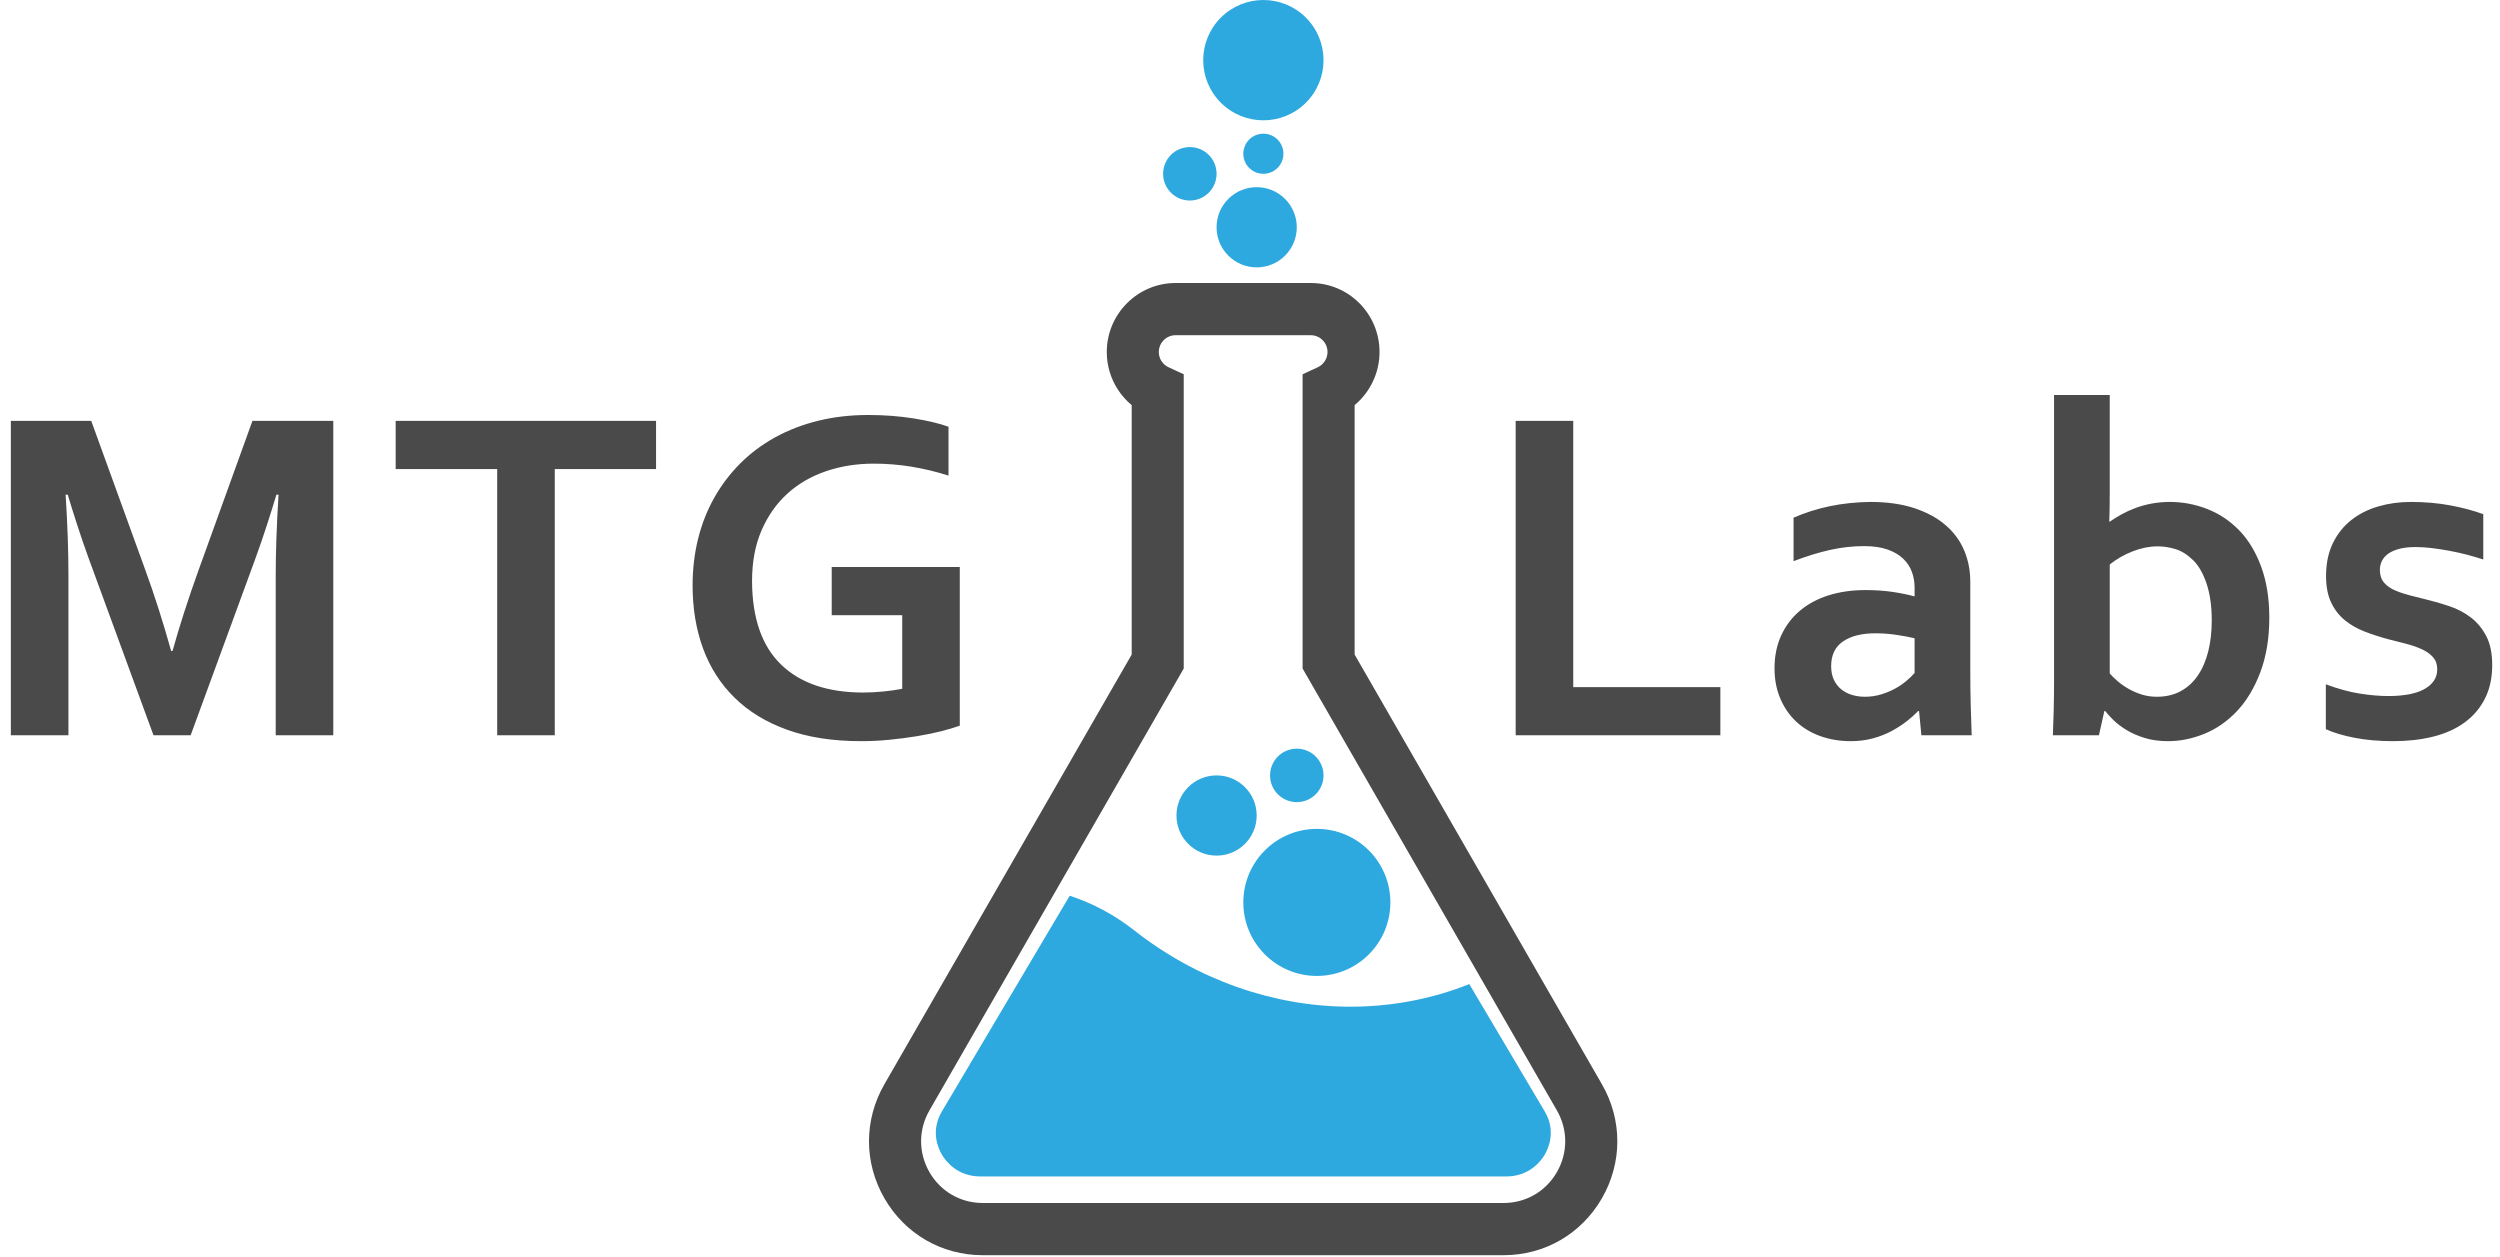 <?xml version="1.0" encoding="UTF-8"?>
<svg width="187px" height="94px" viewBox="0 0 187 94" version="1.1" xmlns="http://www.w3.org/2000/svg" xmlns:xlink="http://www.w3.org/1999/xlink">
    <!-- Generator: Sketch 51.3 (57544) - http://www.bohemiancoding.com/sketch -->
    <title>Logo outlinesmtglabs_logo</title>
    <desc>Created with Sketch.</desc>
    <defs></defs>
    <g id="Page-1" stroke="none" stroke-width="1" fill="none" fill-rule="evenodd">
        <g id="Logo-outlines">
            <path d="M12.906,48.689 C13.422,46.838 14.061,44.852 14.822,42.73 L18.883,31.48 L24.93,31.48 L24.93,55 L20.623,55 L20.623,43.082 C20.623,41.336 20.693,39.309 20.834,37 L20.676,37 C20.477,37.668 20.242,38.418 19.973,39.25 C19.703,40.082 19.422,40.902 19.129,41.711 L14.26,55 L11.482,55 L6.613,41.711 C6.32,40.902 6.039,40.082 5.77,39.25 C5.5,38.418 5.266,37.668 5.066,37 L4.908,37 C5.049,39.168 5.119,41.189 5.119,43.064 L5.119,55 L0.812,55 L0.812,31.48 L6.824,31.48 L10.885,42.678 C11.564,44.541 12.203,46.545 12.801,48.689 L12.906,48.689 Z M41.497,55 L37.19,55 L37.19,35.084 L29.596,35.084 L29.596,31.48 L49.073,31.48 L49.073,35.084 L41.497,35.084 L41.497,55 Z M67.486,46.018 L62.212,46.018 L62.212,42.414 L71.792,42.414 L71.792,54.279 C71.441,54.408 70.993,54.543 70.448,54.684 C69.903,54.824 69.293,54.95 68.62,55.062 C67.946,55.173 67.251,55.264 66.537,55.334 C65.822,55.404 65.113,55.439 64.41,55.439 C62.3,55.439 60.457,55.155 58.881,54.587 C57.305,54.019 55.993,53.219 54.944,52.188 C53.895,51.156 53.11,49.929 52.588,48.505 C52.067,47.081 51.806,45.508 51.806,43.785 C51.806,42.566 51.944,41.403 52.219,40.296 C52.495,39.188 52.899,38.163 53.432,37.22 C53.965,36.276 54.613,35.424 55.374,34.662 C56.136,33.9 57.006,33.25 57.985,32.711 C58.963,32.172 60.036,31.759 61.202,31.472 C62.368,31.185 63.619,31.041 64.954,31.041 C66.138,31.041 67.263,31.126 68.329,31.296 C69.396,31.466 70.269,31.674 70.949,31.92 L70.949,35.576 C70.035,35.283 69.112,35.061 68.18,34.908 C67.248,34.756 66.308,34.68 65.359,34.68 C64.081,34.68 62.886,34.87 61.773,35.251 C60.66,35.632 59.696,36.194 58.881,36.938 C58.067,37.683 57.425,38.6 56.956,39.689 C56.488,40.779 56.253,42.039 56.253,43.469 C56.265,46.246 56.992,48.329 58.433,49.718 C59.874,51.106 61.919,51.801 64.568,51.801 C65.06,51.801 65.57,51.774 66.097,51.722 C66.624,51.669 67.087,51.602 67.486,51.52 L67.486,46.018 Z M117.679,31.48 L117.679,51.396 L128.683,51.396 L128.683,55 L113.372,55 L113.372,31.48 L117.679,31.48 Z M143.545,53.189 L143.474,53.189 C143.24,53.436 142.959,53.687 142.63,53.945 C142.302,54.203 141.927,54.446 141.505,54.675 C141.084,54.903 140.615,55.088 140.099,55.229 C139.584,55.369 139.027,55.439 138.429,55.439 C137.621,55.439 136.865,55.313 136.162,55.062 C135.459,54.81 134.855,54.446 134.351,53.972 C133.847,53.497 133.452,52.923 133.165,52.249 C132.878,51.575 132.734,50.822 132.734,49.99 C132.734,49.076 132.901,48.256 133.235,47.529 C133.569,46.803 134.035,46.188 134.632,45.684 C135.23,45.18 135.945,44.796 136.777,44.532 C137.609,44.269 138.529,44.137 139.537,44.137 C140.275,44.137 140.955,44.184 141.576,44.277 C142.197,44.371 142.742,44.482 143.211,44.611 L143.211,43.926 C143.211,43.527 143.143,43.144 143.008,42.774 C142.874,42.405 142.657,42.077 142.358,41.79 C142.059,41.503 141.67,41.274 141.189,41.104 C140.709,40.935 140.123,40.85 139.431,40.85 C138.588,40.85 137.744,40.943 136.9,41.131 C136.056,41.318 135.142,41.6 134.158,41.975 L134.158,38.723 C135.013,38.348 135.921,38.061 136.882,37.861 C137.843,37.662 138.851,37.557 139.906,37.545 C141.148,37.545 142.235,37.697 143.167,38.002 C144.098,38.307 144.878,38.726 145.505,39.259 C146.131,39.792 146.6,40.422 146.911,41.148 C147.221,41.875 147.377,42.666 147.377,43.521 L147.377,49.938 C147.377,51.063 147.388,52.029 147.412,52.838 C147.435,53.646 147.459,54.367 147.482,55 L143.72,55 L143.545,53.189 Z M143.211,47.74 C142.812,47.646 142.355,47.562 141.839,47.485 C141.324,47.409 140.802,47.371 140.275,47.371 C139.255,47.371 138.45,47.573 137.858,47.978 C137.266,48.382 136.97,49 136.97,49.832 C136.97,50.219 137.038,50.556 137.172,50.843 C137.307,51.13 137.489,51.367 137.717,51.555 C137.946,51.742 138.213,51.883 138.517,51.977 C138.822,52.07 139.144,52.117 139.484,52.117 C139.906,52.117 140.304,52.062 140.679,51.95 C141.054,51.839 141.4,51.698 141.716,51.528 C142.033,51.358 142.317,51.168 142.569,50.957 C142.821,50.746 143.035,50.541 143.211,50.342 L143.211,47.74 Z M169.744,46.193 C169.744,47.729 169.522,49.088 169.076,50.271 C168.631,51.455 168.048,52.428 167.327,53.189 C166.607,53.951 165.795,54.517 164.893,54.886 C163.991,55.255 163.082,55.439 162.168,55.439 C161.524,55.439 160.944,55.36 160.428,55.202 C159.912,55.044 159.461,54.848 159.075,54.613 C158.688,54.379 158.363,54.133 158.099,53.875 C157.835,53.617 157.627,53.389 157.475,53.189 L157.405,53.189 L157,55 L153.555,55 C153.578,54.496 153.599,53.872 153.617,53.128 C153.634,52.384 153.643,51.678 153.643,51.01 L153.643,29.547 L157.809,29.547 L157.809,36.631 C157.809,37.135 157.806,37.601 157.8,38.028 C157.794,38.456 157.785,38.787 157.774,39.021 L157.809,39.021 C158.078,38.834 158.371,38.652 158.688,38.477 C159.004,38.301 159.35,38.143 159.725,38.002 C160.1,37.861 160.504,37.75 160.938,37.668 C161.371,37.586 161.828,37.545 162.309,37.545 C163.258,37.545 164.181,37.718 165.077,38.063 C165.974,38.409 166.771,38.937 167.468,39.646 C168.165,40.354 168.719,41.263 169.129,42.37 C169.539,43.478 169.744,44.752 169.744,46.193 Z M165.438,46.404 C165.438,45.338 165.309,44.421 165.051,43.653 C164.793,42.886 164.456,42.3 164.04,41.896 C163.624,41.491 163.191,41.219 162.74,41.078 C162.288,40.937 161.84,40.867 161.395,40.867 C160.785,40.867 160.164,40.99 159.532,41.236 C158.899,41.482 158.325,41.811 157.809,42.221 L157.809,50.377 C157.973,50.564 158.175,50.761 158.415,50.966 C158.656,51.171 158.925,51.358 159.224,51.528 C159.523,51.698 159.848,51.839 160.2,51.95 C160.551,52.062 160.926,52.117 161.325,52.117 C162.004,52.117 162.599,51.979 163.109,51.704 C163.618,51.429 164.046,51.039 164.392,50.535 C164.738,50.031 164.998,49.431 165.174,48.733 C165.35,48.036 165.438,47.26 165.438,46.404 Z M182.304,50.061 C182.304,49.697 182.201,49.398 181.996,49.164 C181.791,48.93 181.519,48.733 181.179,48.575 C180.839,48.417 180.449,48.279 180.01,48.162 C179.57,48.045 179.11,47.928 178.63,47.811 C178.021,47.646 177.435,47.456 176.872,47.239 C176.31,47.022 175.814,46.738 175.387,46.387 C174.959,46.035 174.619,45.593 174.367,45.06 C174.115,44.526 173.989,43.873 173.989,43.1 C173.989,42.15 174.159,41.327 174.499,40.63 C174.839,39.933 175.299,39.355 175.879,38.898 C176.459,38.441 177.133,38.102 177.9,37.879 C178.668,37.656 179.48,37.545 180.335,37.545 C181.378,37.545 182.356,37.63 183.271,37.8 C184.185,37.97 185.011,38.189 185.749,38.459 L185.749,41.852 C185.362,41.723 184.955,41.603 184.527,41.491 C184.1,41.38 183.666,41.283 183.227,41.201 C182.787,41.119 182.351,41.052 181.917,40.999 C181.483,40.946 181.073,40.92 180.687,40.92 C180.194,40.92 179.778,40.967 179.438,41.061 C179.099,41.154 178.823,41.28 178.612,41.438 C178.401,41.597 178.249,41.778 178.155,41.983 C178.062,42.188 178.015,42.402 178.015,42.625 C178.015,43.012 178.117,43.328 178.322,43.574 C178.527,43.82 178.812,44.02 179.175,44.172 C179.538,44.324 179.919,44.45 180.317,44.55 L181.478,44.84 C182.063,44.98 182.649,45.15 183.235,45.35 C183.821,45.549 184.349,45.827 184.817,46.185 C185.286,46.542 185.67,47.005 185.969,47.573 C186.268,48.142 186.417,48.865 186.417,49.744 C186.417,50.705 186.235,51.543 185.872,52.258 C185.509,52.973 185.002,53.567 184.352,54.042 C183.701,54.517 182.922,54.868 182.014,55.097 C181.105,55.325 180.106,55.439 179.017,55.439 C177.938,55.439 176.969,55.354 176.107,55.185 C175.246,55.015 174.534,54.801 173.972,54.543 L173.972,51.186 C174.886,51.525 175.73,51.757 176.503,51.88 C177.276,52.003 177.997,52.064 178.665,52.064 C179.181,52.064 179.661,52.026 180.106,51.95 C180.552,51.874 180.936,51.754 181.258,51.59 C181.58,51.426 181.835,51.218 182.022,50.966 C182.21,50.714 182.304,50.412 182.304,50.061 Z" id="MTG-Labs" fill="#4A4A4A"></path>
            <g id="Group-20" transform="translate(65, 0)">
                <g id="Group-3" transform="translate(0, 21)">
                    <polygon id="Clip-2" points="0 0.169 55.977 0.169 55.977 72.888 0 72.888"></polygon>
                    <path d="M22.933,4.074 C22.242,4.074 21.679,4.638 21.679,5.332 C21.679,5.576 21.749,5.812 21.88,6.013 C22.011,6.213 22.194,6.372 22.411,6.472 L23.543,6.995 L23.543,29.006 L4.521,62.059 C3.69,63.505 3.69,65.23 4.522,66.676 C5.354,68.121 6.844,68.984 8.507,68.984 L47.469,68.984 C49.133,68.984 50.623,68.121 51.455,66.676 C52.287,65.23 52.287,63.505 51.455,62.059 L32.434,29.006 L32.434,6.994 L33.567,6.472 C34.011,6.267 34.298,5.82 34.298,5.332 C34.298,4.996 34.167,4.678 33.929,4.439 C33.695,4.205 33.38,4.074 33.044,4.074 L22.933,4.074 Z M47.469,72.889 L8.507,72.889 C5.437,72.889 2.687,71.296 1.152,68.629 C-0.383,65.961 -0.384,62.776 1.15,60.107 L19.651,27.96 L19.651,9.305 C19.255,8.976 18.909,8.589 18.625,8.153 C18.077,7.314 17.787,6.339 17.787,5.332 C17.787,2.485 20.096,0.169 22.933,0.169 L33.044,0.169 C34.419,0.169 35.712,0.706 36.683,1.68 C37.655,2.659 38.189,3.955 38.189,5.332 C38.189,6.884 37.486,8.336 36.326,9.303 L36.326,27.96 L54.826,60.107 C56.361,62.776 56.36,65.961 54.825,68.629 C53.289,71.296 50.54,72.889 47.469,72.889 Z" id="Fill-1" fill="#4A4A4A"></path>
                </g>
                <path d="M8.346,88 C6.609,88 5.748,86.864 5.459,86.376 C5.17,85.888 4.59,84.594 5.458,83.127 L15.014,67 C16.757,67.571 18.377,68.44 19.85,69.599 C24.526,73.276 30.261,75.301 35.999,75.301 C39.101,75.301 42.126,74.722 44.902,73.609 L50.542,83.128 C51.41,84.594 50.83,85.888 50.541,86.376 C50.252,86.864 49.391,88 47.654,88 L8.346,88 Z" id="Fill-4" fill="#2DA9E0"></path>
                <path d="M39,67.5 C39,70.538 36.538,73 33.5,73 C30.462,73 28,70.538 28,67.5 C28,64.462 30.462,62 33.5,62 C36.538,62 39,64.462 39,67.5" id="Fill-6" fill="#2DA9E0"></path>
                <path d="M29,61 C29,62.657 27.657,64 26,64 C24.343,64 23,62.657 23,61 C23,59.343 24.343,58 26,58 C27.657,58 29,59.343 29,61" id="Fill-8" fill="#2DA9E0"></path>
                <path d="M34,58 C34,59.105 33.104,60 32,60 C30.895,60 30,59.105 30,58 C30,56.895 30.895,56 32,56 C33.104,56 34,56.895 34,58" id="Fill-10" fill="#2DA9E0"></path>
                <path d="M26.318,1.318 C28.076,-0.439 30.925,-0.439 32.682,1.318 C34.439,3.075 34.439,5.925 32.682,7.682 C30.925,9.439 28.076,9.439 26.318,7.682 C24.561,5.925 24.561,3.075 26.318,1.318" id="Fill-12" fill="#2DA9E0"></path>
                <path d="M26.879,14.879 C28.05,13.707 29.95,13.707 31.121,14.879 C32.293,16.05 32.293,17.95 31.121,19.121 C29.95,20.293 28.05,20.293 26.879,19.121 C25.707,17.95 25.707,16.05 26.879,14.879" id="Fill-14" fill="#2DA9E0"></path>
                <path d="M28.439,10.439 C29.025,9.854 29.975,9.854 30.561,10.439 C31.146,11.025 31.146,11.975 30.561,12.561 C29.975,13.146 29.025,13.146 28.439,12.561 C27.854,11.975 27.854,11.025 28.439,10.439" id="Fill-16" fill="#2DA9E0"></path>
                <path d="M22.586,11.586 C23.367,10.805 24.633,10.805 25.414,11.586 C26.195,12.367 26.195,13.633 25.414,14.414 C24.633,15.195 23.367,15.195 22.586,14.414 C21.805,13.633 21.805,12.367 22.586,11.586" id="Fill-18" fill="#2DA9E0"></path>
            </g>
        </g>
    </g>
</svg>